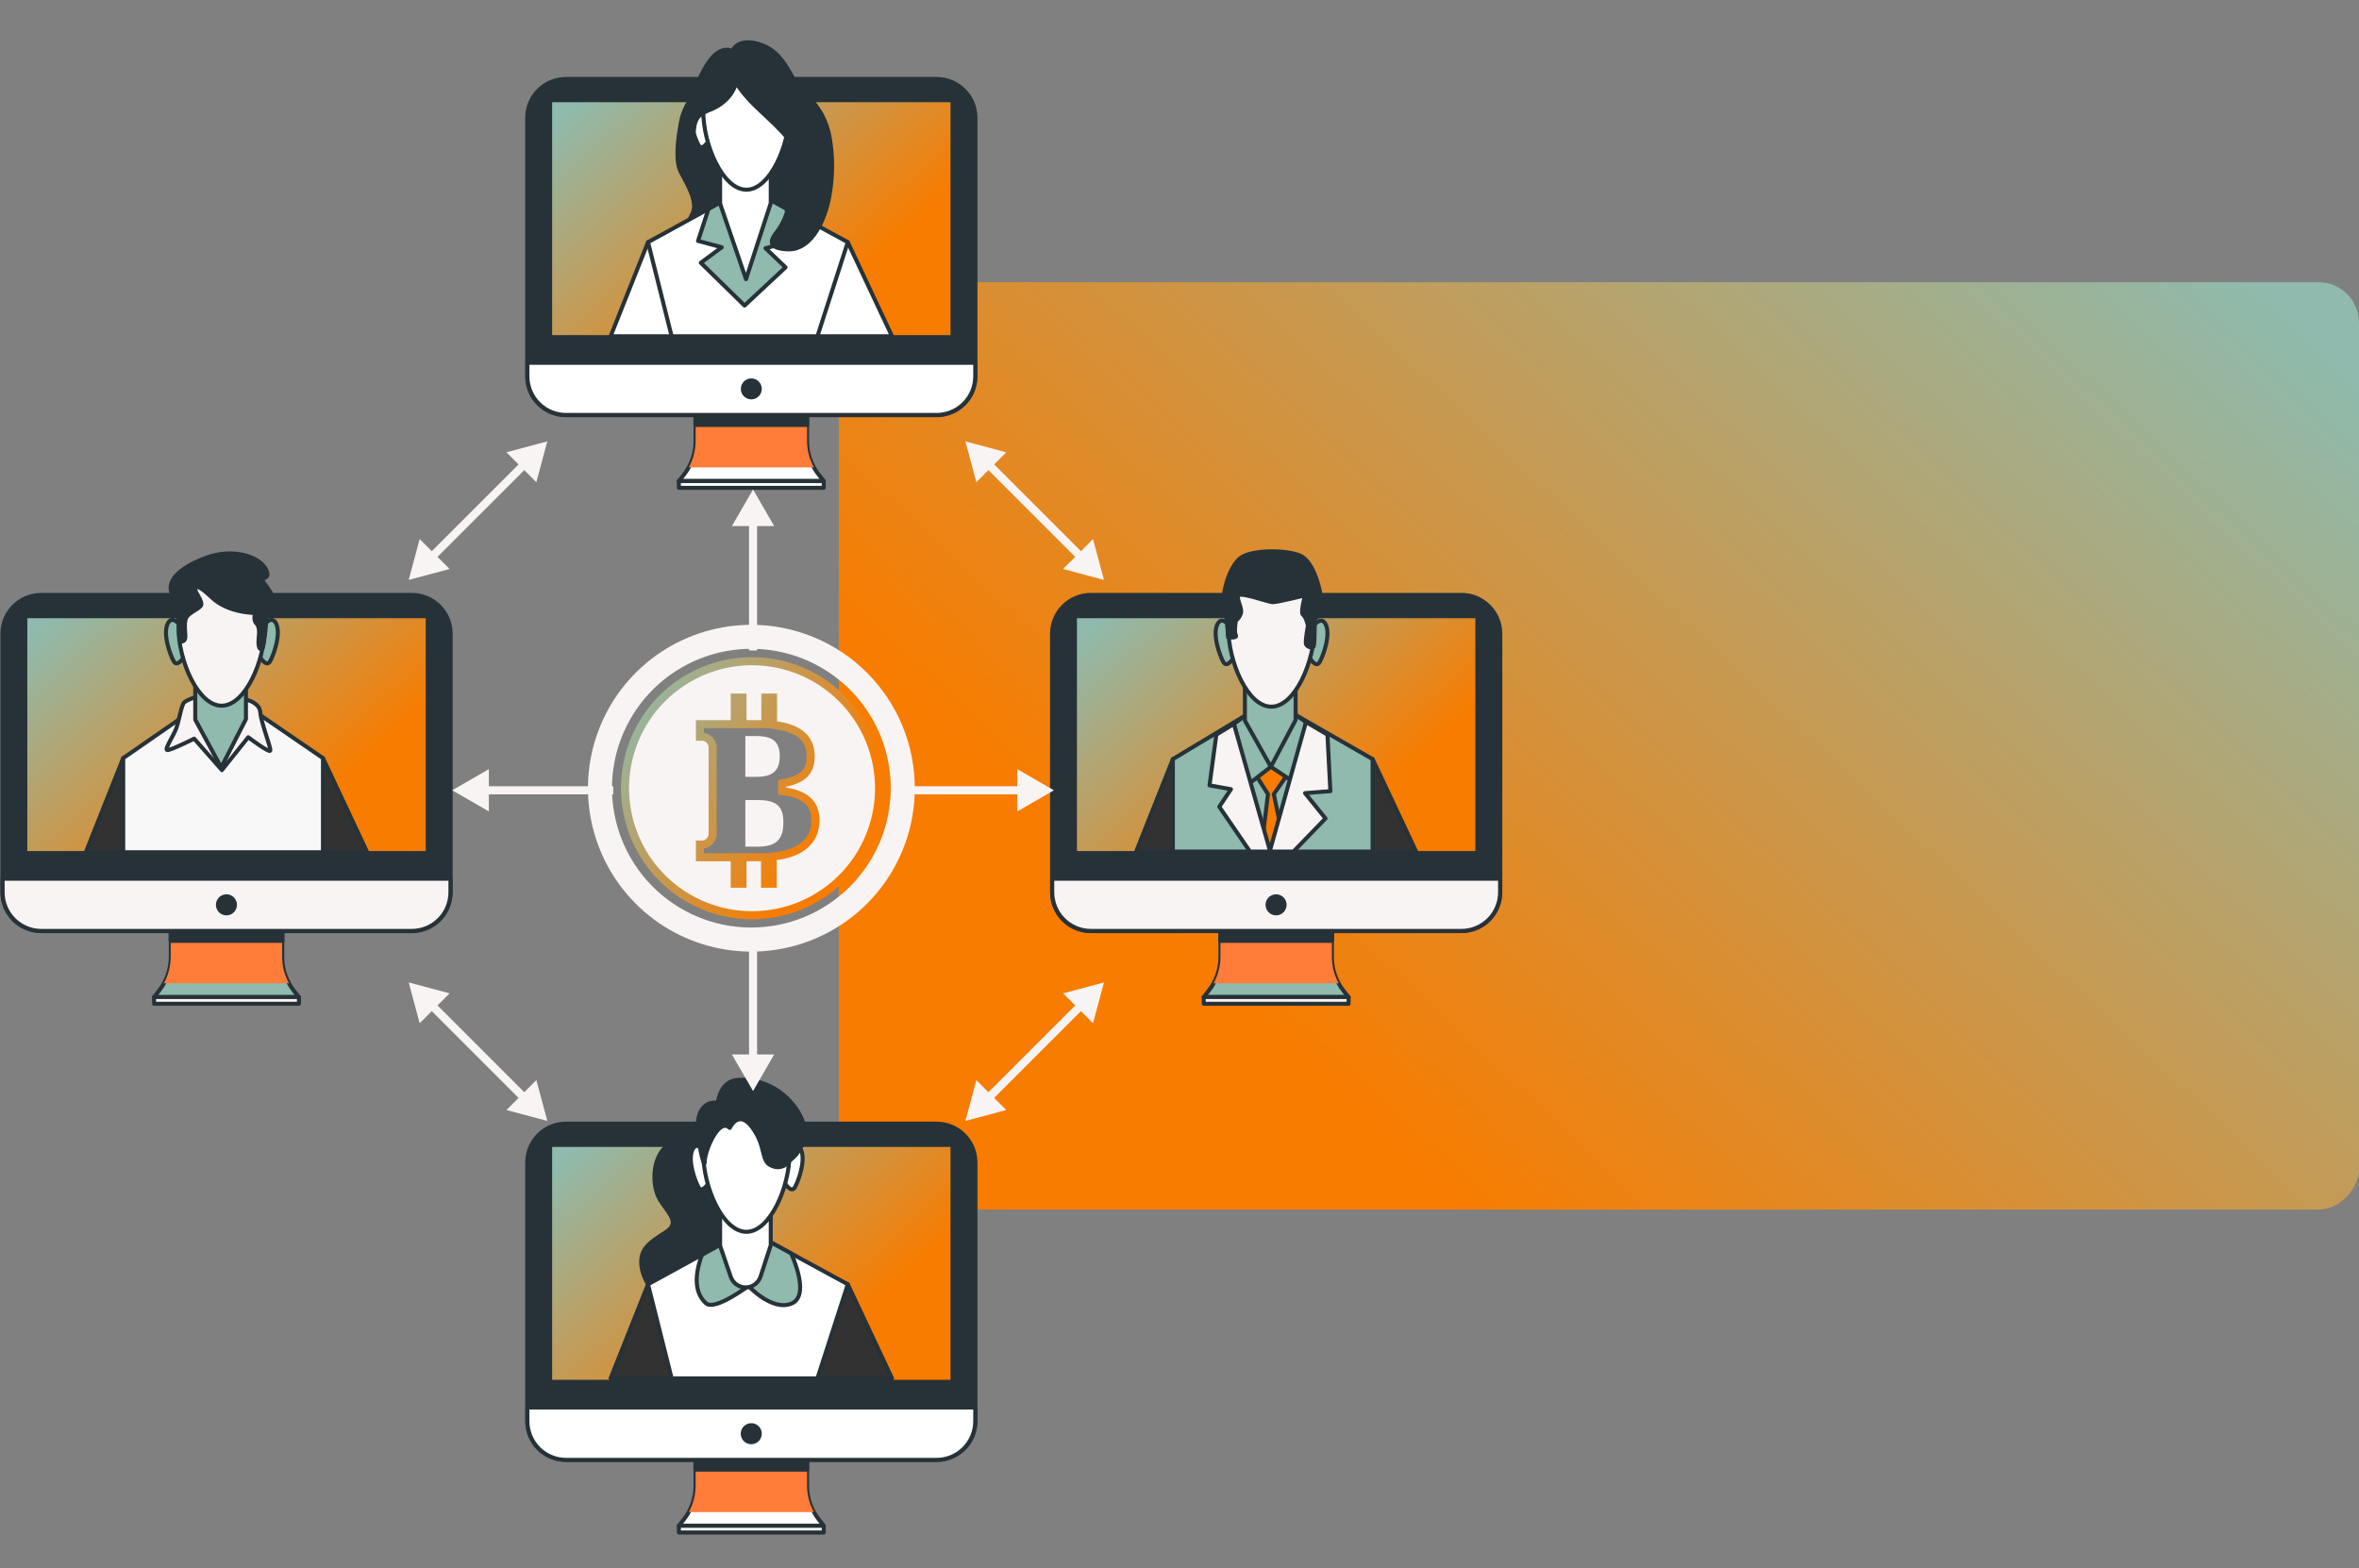 <svg width="585" height="389" viewBox="0 0 585 389" fill="none" xmlns="http://www.w3.org/2000/svg">
<rect x="0" y="0" width="585" height="389" fill="#808080" stroke="none"/>
<rect width="377" height="230" rx="10" transform="matrix(-1 0 0 1 585 70)" fill="url(#paint0_linear_1513_3177)"/>
<path d="M200.133 368.459V359.086H172.497V368.459C172.499 371.521 171.467 374.493 169.568 376.894L168.352 378.431H204.278L203.071 376.894C201.165 374.497 200.129 371.523 200.133 368.459Z" fill="white" stroke="#263238" stroke-linecap="round" stroke-linejoin="round"/>
<g style="mix-blend-mode:multiply">
<path d="M170.812 375.038H201.841C200.722 373.026 200.137 370.761 200.139 368.459V359.086H172.504V368.459C172.505 370.76 171.923 373.023 170.812 375.038Z" fill="#FF7C39"/>
</g>
<path d="M200.136 360.499H172.5V364.459H200.136V360.499Z" fill="#263238" stroke="#263238" stroke-width="1.095" stroke-linecap="round" stroke-linejoin="round"/>
<path d="M232.267 278.747H140.369C135.078 278.747 130.789 283.036 130.789 288.327V352.466C130.789 357.757 135.078 362.046 140.369 362.046H232.267C237.558 362.046 241.847 357.757 241.847 352.466V288.327C241.847 283.036 237.558 278.747 232.267 278.747Z" fill="#263238" stroke="#263238" stroke-width="1.095" stroke-linecap="round" stroke-linejoin="round"/>
<path d="M130.789 349.094H241.847V352.507C241.847 353.765 241.599 355.011 241.118 356.173C240.636 357.335 239.931 358.391 239.041 359.281C238.152 360.17 237.096 360.876 235.933 361.357C234.771 361.839 233.525 362.087 232.267 362.087H140.369C139.111 362.087 137.865 361.839 136.703 361.357C135.54 360.876 134.484 360.17 133.595 359.281C132.705 358.391 132 357.335 131.518 356.173C131.037 355.011 130.789 353.765 130.789 352.507V349.145V349.094Z" fill="white" stroke="#263238" stroke-linecap="round" stroke-linejoin="round"/>
<path d="M236.265 283.924H136.375V342.773H236.265V283.924Z" fill="url(#paint1_linear_1513_3177)" stroke="#263238" stroke-width="1.095" stroke-linecap="round" stroke-linejoin="round"/>
<path d="M188.367 355.6C188.367 355.193 188.246 354.794 188.019 354.455C187.793 354.116 187.471 353.851 187.094 353.695C186.717 353.539 186.302 353.498 185.902 353.578C185.502 353.657 185.135 353.854 184.846 354.142C184.558 354.431 184.361 354.798 184.282 355.198C184.202 355.598 184.243 356.013 184.399 356.39C184.555 356.767 184.82 357.089 185.159 357.315C185.498 357.542 185.897 357.663 186.305 357.663C186.852 357.663 187.376 357.446 187.763 357.059C188.15 356.672 188.367 356.147 188.367 355.6Z" fill="#263238" stroke="#263238" stroke-width="1.095" stroke-linecap="round" stroke-linejoin="round"/>
<path d="M204.278 378.432H168.352V380.102H204.278V378.432Z" fill="white" stroke="#263238" stroke-linecap="round" stroke-linejoin="round"/>
<path d="M173.657 282.995C173.657 282.995 168.8 281.644 165.284 284.345C161.768 287.047 161.51 294.059 163.665 297.576C165.82 301.092 168.821 303.237 165.016 305.67C161.211 308.104 158.54 309.723 159.076 314.033C159.613 318.343 163.665 324.025 170.141 324.293C176.617 324.561 184.454 318.9 184.454 312.693C184.454 306.485 179.865 302.432 181.484 298.926C183.103 295.42 187.96 290.821 184.186 285.964C180.411 281.108 173.657 282.995 173.657 282.995Z" fill="#263238" stroke="#263238" stroke-linecap="round" stroke-linejoin="round"/>
<path d="M221.212 341.876L210.24 318.54H160.702L151.422 341.876H221.212Z" fill="#323232" stroke="#263238" stroke-linecap="round" stroke-linejoin="round"/>
<path d="M202.713 341.875L210.241 318.539L185.379 305L160.703 318.539L166.56 341.875H202.713Z" fill="white" stroke="#263238" stroke-linecap="round" stroke-linejoin="round"/>
<path d="M181.12 307.332L174.056 311.261C172.757 314.777 171.592 320.17 175.087 323.264C177.253 325.223 185.606 318.954 185.606 318.954C185.606 318.954 191.545 325.429 196.402 323.264C199.846 321.738 198.279 315.623 196.206 310.89L188.503 306.703L181.12 307.332Z" fill="#8FBAAD" stroke="#263238" stroke-linecap="round" stroke-linejoin="round"/>
<path d="M178.578 298.68V308.992L181.208 316.664C181.471 317.441 181.973 318.115 182.641 318.59C183.31 319.066 184.112 319.318 184.932 319.311C185.752 319.304 186.55 319.038 187.21 318.552C187.871 318.066 188.361 317.383 188.611 316.602L191.138 308.837V298.082L178.578 298.68Z" fill="white" stroke="#263238" stroke-linecap="round" stroke-linejoin="round"/>
<path d="M175.862 287.038C175.862 287.038 173.254 282.408 171.81 284.976C170.366 287.543 172.387 293.071 173.254 294.514C174.12 295.958 175.574 293.648 175.574 293.648" fill="white"/>
<path d="M175.862 287.038C175.862 287.038 173.254 282.408 171.81 284.976C170.366 287.543 172.387 293.071 173.254 294.514C174.12 295.958 175.574 293.648 175.574 293.648" stroke="#263238" stroke-linecap="round" stroke-linejoin="round"/>
<path d="M194.484 287.038C194.484 287.038 197.093 282.408 198.537 284.976C199.981 287.543 197.959 293.071 197.093 294.514C196.227 295.958 194.773 293.648 194.773 293.648" fill="white"/>
<path d="M194.484 287.038C194.484 287.038 197.093 282.408 198.537 284.976C199.981 287.543 197.959 293.071 197.093 294.514C196.227 295.958 194.773 293.648 194.773 293.648" stroke="#263238" stroke-linecap="round" stroke-linejoin="round"/>
<path d="M195.793 286.171C195.793 294.307 191.008 305.526 185.1 305.526C179.191 305.526 174.406 294.307 174.406 286.171C174.406 278.035 179.201 271.425 185.1 271.425C190.998 271.425 195.793 278.024 195.793 286.171Z" fill="white" stroke="#263238" stroke-linecap="round" stroke-linejoin="round"/>
<path d="M180.97 279.757C180.97 279.757 183.136 274.901 186.642 279.757C190.148 284.614 188.529 288.131 191.499 289.203C192.26 289.54 193.118 289.589 193.913 289.34C194.708 289.092 195.386 288.563 195.819 287.852C195.819 287.852 204.193 282.191 195.819 273.014C194.185 271.238 192.173 269.853 189.931 268.961C187.689 268.068 185.275 267.691 182.868 267.858C178.547 268.136 178.011 273.529 178.011 273.529C178.011 273.529 174.763 272.725 173.422 276.499C172.082 280.273 174.763 290.801 174.763 288.11C174.763 285.419 178.279 277.056 180.97 279.757Z" fill="#263238" stroke="#263238" stroke-linecap="round" stroke-linejoin="round"/>
<path d="M330.289 237.324V227.94H302.653V237.324C302.655 240.387 301.619 243.361 299.714 245.759L298.508 247.327H334.434L333.217 245.8C331.311 243.387 330.279 240.399 330.289 237.324Z" fill="#8FBAAD" stroke="#263238" stroke-linecap="round" stroke-linejoin="round"/>
<g style="mix-blend-mode:multiply">
<path d="M300.953 243.893H331.981C330.872 241.881 330.29 239.621 330.29 237.324V227.94H302.655V237.324C302.656 239.623 302.07 241.884 300.953 243.893Z" fill="#FF7C39"/>
</g>
<path d="M330.292 229.353H302.656V233.312H330.292V229.353Z" fill="#263238" stroke="#263238" stroke-width="1.095" stroke-linecap="round" stroke-linejoin="round"/>
<path d="M362.424 147.601H270.525C265.234 147.601 260.945 151.89 260.945 157.18V221.32C260.945 226.61 265.234 230.899 270.525 230.899H362.424C367.714 230.899 372.003 226.61 372.003 221.32V157.18C372.003 151.89 367.714 147.601 362.424 147.601Z" fill="#263238" stroke="#263238" stroke-width="1.095" stroke-linecap="round" stroke-linejoin="round"/>
<path d="M260.945 217.948H372.003V221.31C372.003 222.568 371.756 223.814 371.274 224.976C370.793 226.138 370.087 227.194 369.198 228.084C368.308 228.973 367.252 229.679 366.09 230.16C364.927 230.642 363.682 230.89 362.424 230.89H270.525C269.267 230.89 268.021 230.642 266.859 230.16C265.697 229.679 264.641 228.973 263.751 228.084C262.862 227.194 262.156 226.138 261.675 224.976C261.193 223.814 260.945 222.568 260.945 221.31V217.948Z" fill="#F9F4F4" stroke="#263238" stroke-linecap="round" stroke-linejoin="round"/>
<path d="M366.414 152.787H266.523V211.637H366.414V152.787Z" fill="url(#paint2_linear_1513_3177)" stroke="#263238" stroke-width="1.095" stroke-linecap="round" stroke-linejoin="round"/>
<path d="M318.515 224.424C318.515 224.016 318.394 223.617 318.168 223.278C317.941 222.939 317.619 222.674 317.242 222.518C316.865 222.362 316.451 222.321 316.051 222.401C315.651 222.481 315.283 222.677 314.995 222.965C314.706 223.254 314.51 223.621 314.43 224.021C314.351 224.421 314.392 224.836 314.548 225.213C314.704 225.59 314.968 225.912 315.307 226.138C315.646 226.365 316.045 226.486 316.453 226.486C317 226.486 317.525 226.269 317.911 225.882C318.298 225.495 318.515 224.971 318.515 224.424Z" fill="#263238" stroke="#263238" stroke-width="1.095" stroke-linecap="round" stroke-linejoin="round"/>
<path d="M334.434 247.284H298.508V248.955H334.434V247.284Z" fill="#F9F4F4" stroke="#263238" stroke-linecap="round" stroke-linejoin="round"/>
<path d="M351.179 211.214L340.393 188.28H290.855L281.75 211.214H351.179Z" fill="#323232" stroke="#263238" stroke-linecap="round" stroke-linejoin="round"/>
<path d="M340.389 211.214V188.281L321.209 177.278L315.528 174.741L309.134 177.278L290.852 188.281V211.214H340.389Z" fill="#8FBAAD" stroke="#263238" stroke-linecap="round" stroke-linejoin="round"/>
<path d="M311.055 191.642L314.437 196.963L312.746 210.977H318.789L315.891 196.963L319.758 191.405L314.684 185.6L311.055 191.642Z" fill="#F87C00" stroke="#263238" stroke-linecap="round" stroke-linejoin="round"/>
<path d="M315.152 190.189L309.851 194.303L305.984 179.557L309.129 177.278H321.205L323.865 179.083L321.689 194.54L315.152 190.189Z" fill="#8FBAAD" stroke="#263238" stroke-linecap="round" stroke-linejoin="round"/>
<path d="M308.719 168.42V178.742L315.153 190.189L321.289 178.598V167.822L308.719 168.42Z" fill="#8FBAAD" stroke="#263238" stroke-linecap="round" stroke-linejoin="round"/>
<path d="M306.008 156.778C306.008 156.778 303.41 152.148 301.966 154.716C300.523 157.284 302.544 162.8 303.41 164.254C304.276 165.708 305.72 163.388 305.72 163.388" fill="#8FBAAD"/>
<path d="M306.008 156.778C306.008 156.778 303.41 152.148 301.966 154.716C300.523 157.284 302.544 162.8 303.41 164.254C304.276 165.708 305.72 163.388 305.72 163.388" stroke="#263238" stroke-linecap="round" stroke-linejoin="round"/>
<path d="M324.641 156.778C324.641 156.778 327.239 152.148 328.683 154.716C330.126 157.284 328.105 162.8 327.239 164.254C326.373 165.708 324.929 163.388 324.929 163.388" fill="#8FBAAD"/>
<path d="M324.641 156.778C324.641 156.778 327.239 152.148 328.683 154.716C330.126 157.284 328.105 162.8 327.239 164.254C326.373 165.708 324.929 163.388 324.929 163.388" stroke="#263238" stroke-linecap="round" stroke-linejoin="round"/>
<path d="M325.952 155.912C325.952 164.048 321.168 175.277 315.259 175.277C309.35 175.277 304.617 164.048 304.617 155.912C304.617 147.776 309.402 141.166 315.311 141.166C321.219 141.166 325.952 147.766 325.952 155.912Z" fill="#F9F4F4" stroke="#263238" stroke-linecap="round" stroke-linejoin="round"/>
<path d="M302.369 200.098L309.979 211.215H320.755L328.705 202.996L323.632 196.716L329.911 196.232L329.19 182.218L323.869 179.083L314.928 210.977L305.988 179.557L301.636 182.218L299.945 194.788L305.266 195.747L302.369 200.098Z" fill="#F9F4F4" stroke="#263238" stroke-linecap="round" stroke-linejoin="round"/>
<path d="M304.541 158.057C304.541 158.057 306.934 158.366 306.47 157.572C306.006 156.778 306.47 153.953 306.47 153.953C307.021 153.512 307.439 152.926 307.676 152.262C308.161 151.055 306.954 149.354 306.954 147.91C306.954 146.466 314.441 149.354 315.647 149.354C316.854 149.354 323.629 147.663 323.629 147.663C323.629 147.663 322.412 152.014 323.144 152.499C323.876 152.984 324.35 155.159 324.35 155.159C324.35 155.159 323.629 159.026 323.866 159.748C324.103 160.47 325.557 160.955 325.804 160.233C326.052 159.511 326.041 153.221 326.041 153.221C326.041 153.221 327.733 153.468 327.733 150.127C327.733 146.786 325.804 139.248 322.412 137.805C319.019 136.361 311.306 136.351 308.161 138.042C305.016 139.733 302.84 147.467 303.572 150.127C304.102 152.741 304.426 155.392 304.541 158.057Z" fill="#263238" stroke="#263238" stroke-linecap="round" stroke-linejoin="round"/>
<path d="M200.133 109.355V99.972H172.497V109.355C172.497 112.413 171.465 115.382 169.568 117.78L168.352 119.317H204.278L203.071 117.78C201.167 115.385 200.131 112.415 200.133 109.355Z" fill="white" stroke="#263238" stroke-linecap="round" stroke-linejoin="round"/>
<g style="mix-blend-mode:multiply">
<path d="M170.812 115.924H201.841C200.723 113.915 200.138 111.654 200.139 109.355V99.972H172.504V109.355C172.504 111.653 171.922 113.912 170.812 115.924Z" fill="#FF7C39"/>
</g>
<path d="M200.136 101.385H172.5V105.344H200.136V101.385Z" fill="#263238" stroke="#263238" stroke-width="1.095" stroke-linecap="round" stroke-linejoin="round"/>
<path d="M232.267 19.633H140.369C135.078 19.633 130.789 23.922 130.789 29.212V93.352C130.789 98.642 135.078 102.931 140.369 102.931H232.267C237.558 102.931 241.847 98.642 241.847 93.352V29.212C241.847 23.922 237.558 19.633 232.267 19.633Z" fill="#263238" stroke="#263238" stroke-width="1.095" stroke-linecap="round" stroke-linejoin="round"/>
<path d="M130.789 89.98H241.847V93.341C241.847 95.882 240.838 98.318 239.041 100.115C237.245 101.912 234.808 102.921 232.267 102.921H140.369C137.828 102.921 135.391 101.912 133.595 100.115C131.798 98.318 130.789 95.882 130.789 93.341V89.98Z" fill="white" stroke="#263238" stroke-linecap="round" stroke-linejoin="round"/>
<path d="M236.265 24.809H136.375V83.658H236.265V24.809Z" fill="url(#paint3_linear_1513_3177)" stroke="#263238" stroke-width="1.095" stroke-linecap="round" stroke-linejoin="round"/>
<path d="M186.318 98.507C187.451 98.507 188.37 97.589 188.37 96.455C188.37 95.322 187.451 94.403 186.318 94.403C185.184 94.403 184.266 95.322 184.266 96.455C184.266 97.589 185.184 98.507 186.318 98.507Z" fill="#263238" stroke="#263238" stroke-width="1.095" stroke-linecap="round" stroke-linejoin="round"/>
<path d="M204.278 119.316H168.352V120.987H204.278V119.316Z" fill="white" stroke="#263238" stroke-linecap="round" stroke-linejoin="round"/>
<path d="M221.212 83.401L210.24 60.065H160.702L151.422 83.401H221.212Z" fill="white" stroke="#263238" stroke-linecap="round" stroke-linejoin="round"/>
<path d="M168.793 30.872C168.793 30.872 167.009 39.194 168.793 42.586C170.577 45.979 173.093 50.041 171.732 52.98C170.371 55.919 169.02 56.59 168.566 62.261C168.112 67.932 177.156 79.203 187.55 78.069C197.944 76.935 204.049 68.355 202.234 61.353C200.419 54.352 197.491 53.444 198.388 48.979C199.285 44.514 201.553 41.524 200.45 35.43C199.347 29.335 193.902 19.384 187.354 17.126C180.806 14.868 176.681 18.034 174.248 22.282C171.814 26.531 169.226 29.108 168.793 30.872Z" fill="#263238" stroke="#263238" stroke-linecap="round" stroke-linejoin="round"/>
<path d="M202.713 83.4L210.241 60.065L185.379 46.525L160.703 60.065L166.56 83.4H202.713Z" fill="white" stroke="#263238" stroke-linecap="round" stroke-linejoin="round"/>
<path d="M175.687 51.846L173.109 59.755L178.987 61.333L173.79 65.179L184.638 75.79L194.805 66.303L189.835 61.56L196.837 59.755L195.001 51.774L185.38 46.525L175.687 51.846Z" fill="#8FBAAD" stroke="#263238" stroke-linecap="round" stroke-linejoin="round"/>
<path d="M178.578 40.205V50.527L185.002 69.243L191.138 50.372V39.606L178.578 40.205Z" fill="white" stroke="#263238" stroke-linecap="round" stroke-linejoin="round"/>
<path d="M175.862 28.563C175.862 28.563 173.254 23.933 171.81 26.5C170.366 29.068 172.387 34.585 173.254 36.039C174.12 37.493 175.574 35.162 175.574 35.162" fill="white"/>
<path d="M175.862 28.563C175.862 28.563 173.254 23.933 171.81 26.5C170.366 29.068 172.387 34.585 173.254 36.039C174.12 37.493 175.574 35.162 175.574 35.162" stroke="#263238" stroke-linecap="round" stroke-linejoin="round"/>
<path d="M194.484 28.563C194.484 28.563 197.093 23.933 198.537 26.5C199.981 29.068 197.959 34.585 197.093 36.039C196.227 37.493 194.773 35.162 194.773 35.162" fill="white"/>
<path d="M194.484 28.563C194.484 28.563 197.093 23.933 198.537 26.5C199.981 29.068 197.959 34.585 197.093 36.039C196.227 37.493 194.773 35.162 194.773 35.162" stroke="#263238" stroke-linecap="round" stroke-linejoin="round"/>
<path d="M195.793 27.686C195.793 35.822 191.008 47.052 185.1 47.052C179.191 47.052 174.406 35.833 174.406 27.686C174.406 19.54 179.201 12.94 185.1 12.94C190.998 12.94 195.793 19.55 195.793 27.686Z" fill="white" stroke="#263238" stroke-linecap="round" stroke-linejoin="round"/>
<path d="M183.042 17.054C183.042 14.662 182.32 11.445 179 12.558C175.092 13.889 172.514 22.241 170.627 25.644C169.659 27.241 169.034 29.021 168.791 30.872C167.863 36.647 172.658 41.452 172.658 41.452C172.658 41.452 171.524 35.358 172.204 31.285C172.586 29.016 173.73 28.191 175.731 27.376C180.309 25.623 183.042 22.241 183.042 17.054Z" fill="#263238" stroke="#263238" stroke-linecap="round" stroke-linejoin="round"/>
<path d="M203.785 28.408C202.326 25.952 200.512 23.725 198.402 21.798C195.917 19.313 194.566 13.219 188.916 11.177C183.265 9.135 180.78 11.857 181.006 15.931C181.041 16.582 181.124 17.23 181.254 17.869C181.249 17.9 181.249 17.931 181.254 17.962C181.254 17.962 181.254 18.065 181.357 18.261C181.525 19.35 182.047 20.354 182.842 21.117L182.986 21.221C184.144 22.89 185.456 24.447 186.905 25.871C191.648 30.615 197.526 34.904 197.753 39.875C197.928 43.937 196.474 47.093 195.69 51.218H195.494C195.047 53.424 194.125 55.507 192.793 57.322C190.73 59.807 190.524 61.612 195.278 61.839C201.63 62.138 204.796 53.713 205.672 48.598C206.542 43.867 206.577 39.019 205.775 34.275C205.427 32.226 204.756 30.246 203.785 28.408Z" fill="#263238" stroke="#263238" stroke-linecap="round" stroke-linejoin="round"/>
<path d="M69.992 237.325V227.941H42.356V237.325C42.353 240.387 41.318 243.359 39.417 245.76L38.211 247.328H74.127L72.92 245.801C71.014 243.388 69.982 240.4 69.992 237.325Z" fill="#8FBAAD" stroke="#263238" stroke-linecap="round" stroke-linejoin="round"/>
<g style="mix-blend-mode:multiply">
<path d="M40.633 243.894H71.661C70.552 241.882 69.97 239.622 69.97 237.325V227.941H42.334V237.325C42.331 239.623 41.745 241.883 40.633 243.894Z" fill="#FF7C39"/>
</g>
<path d="M69.995 229.354H42.359V233.314H69.995V229.354Z" fill="#263238" stroke="#263238" stroke-width="1.095" stroke-linecap="round" stroke-linejoin="round"/>
<path d="M102.127 147.602H10.228C4.937 147.602 0.648 151.891 0.648 157.181V221.321C0.648 226.611 4.937 230.9 10.228 230.9H102.127C107.418 230.9 111.706 226.611 111.706 221.321V157.181C111.706 151.891 107.418 147.602 102.127 147.602Z" fill="#263238" stroke="#263238" stroke-width="1.095" stroke-linecap="round" stroke-linejoin="round"/>
<path d="M0.648 217.949H111.706V221.311C111.706 222.569 111.459 223.815 110.977 224.977C110.496 226.139 109.79 227.195 108.901 228.085C108.011 228.974 106.955 229.68 105.793 230.161C104.631 230.643 103.385 230.891 102.127 230.891H10.228C8.97 230.891 7.724 230.643 6.562 230.161C5.4 229.68 4.344 228.974 3.454 228.085C2.565 227.195 1.859 226.139 1.378 224.977C0.896 223.815 0.648 222.569 0.648 221.311V217.949Z" fill="#F9F4F4" stroke="#263238" stroke-linecap="round" stroke-linejoin="round"/>
<path d="M106.117 152.788H6.227V211.638H106.117V152.788Z" fill="url(#paint4_linear_1513_3177)" stroke="#263238" stroke-width="1.095" stroke-linecap="round" stroke-linejoin="round"/>
<path d="M58.218 224.426C58.218 224.018 58.097 223.619 57.871 223.28C57.644 222.941 57.322 222.676 56.945 222.52C56.569 222.364 56.154 222.323 55.754 222.403C55.354 222.482 54.986 222.679 54.698 222.967C54.409 223.256 54.213 223.623 54.133 224.023C54.054 224.423 54.095 224.838 54.251 225.215C54.407 225.592 54.671 225.914 55.01 226.14C55.349 226.367 55.748 226.488 56.156 226.488C56.703 226.488 57.228 226.271 57.614 225.884C58.001 225.497 58.218 224.973 58.218 224.426Z" fill="#263238" stroke="#263238" stroke-width="1.095" stroke-linecap="round" stroke-linejoin="round"/>
<path d="M74.137 247.285H38.211V248.956H74.137V247.285Z" fill="#F9F4F4" stroke="#263238" stroke-linecap="round" stroke-linejoin="round"/>
<path d="M91.061 211.38L80.089 188.034H30.552L21.281 211.38H91.061Z" fill="#323232" stroke="#263238" stroke-linecap="round" stroke-linejoin="round"/>
<path d="M80.093 211.38V188.035L64.047 177.042L55.231 174.495L46.414 177.042L30.555 188.035V211.38H80.093Z" fill="#F8F8F8" stroke="#263238" stroke-linecap="round" stroke-linejoin="round"/>
<path d="M49.913 172.453C49.913 172.453 46.387 173.484 45.675 174.216C44.964 174.949 44.438 178.63 43.737 180.569C43.035 182.507 40.736 185.858 41.447 186.034C42.159 186.209 48.15 183.208 48.15 183.208L55.028 191.004L61.556 182.858C61.556 182.858 66.711 186.745 67.021 186.209C67.33 185.673 64.731 179.331 64.556 176.681C64.381 174.031 60.493 173.154 58.204 172.979C55.915 172.804 49.913 172.453 49.913 172.453Z" fill="#F9F4F4" stroke="#263238" stroke-linecap="round" stroke-linejoin="round"/>
<path d="M48.422 168.185V178.496L54.856 190.345L60.992 178.352V167.576L48.422 168.185Z" fill="#8FBAAD" stroke="#263238" stroke-linecap="round" stroke-linejoin="round"/>
<path d="M45.712 156.583C45.712 156.583 43.113 151.963 41.669 154.521C40.226 157.078 42.247 162.615 43.113 164.059C43.979 165.503 45.423 163.193 45.423 163.193" fill="#8FBAAD"/>
<path d="M45.712 156.583C45.712 156.583 43.113 151.963 41.669 154.521C40.226 157.078 42.247 162.615 43.113 164.059C43.979 165.503 45.423 163.193 45.423 163.193" stroke="#263238" stroke-linecap="round" stroke-linejoin="round"/>
<path d="M64.352 156.583C64.352 156.583 66.95 151.963 68.394 154.521C69.837 157.078 67.816 162.615 66.95 164.059C66.084 165.503 64.64 163.193 64.64 163.193" fill="#8FBAAD"/>
<path d="M64.352 156.583C64.352 156.583 66.95 151.963 68.394 154.521C69.837 157.078 67.816 162.615 66.95 164.059C66.084 165.503 64.64 163.193 64.64 163.193" stroke="#263238" stroke-linecap="round" stroke-linejoin="round"/>
<path d="M65.652 155.665C65.652 163.801 60.868 175.031 54.959 175.031C49.05 175.031 44.266 163.801 44.266 155.665C44.266 147.529 49.05 140.93 54.959 140.93C60.868 140.93 65.652 147.529 65.652 155.665Z" fill="#F9F4F4" stroke="#263238" stroke-linecap="round" stroke-linejoin="round"/>
<path d="M63.389 151.583C63.389 151.583 62.637 153.645 63.534 154.573C64.431 155.501 64.286 156.811 64.132 158.605C63.977 160.399 64.431 161.451 65.029 160.853C65.627 160.255 66.225 151.882 66.225 151.284C66.225 150.686 63.389 151.583 63.389 151.583Z" fill="#263238" stroke="#263238" stroke-linecap="round" stroke-linejoin="round"/>
<path d="M44.398 154.418L44.697 159.058C44.815 159.1 44.94 159.118 45.064 159.11C45.189 159.102 45.31 159.07 45.422 159.014C45.534 158.958 45.633 158.88 45.714 158.785C45.795 158.69 45.856 158.58 45.893 158.46C46.192 157.563 45.439 154.717 46.192 153.222C46.945 151.727 49.781 150.984 49.925 149.932C50.069 148.881 48.43 146.942 48.43 146.2C48.43 145.457 48.883 144.704 52.616 148.262C56.349 151.82 63.237 152.593 66.826 151.696C70.415 150.799 66.084 145.416 65.186 144.22C64.289 143.024 67.579 143.921 65.784 140.93C63.99 137.94 57.7 135.991 51.42 138.239C45.14 140.487 41.552 143.622 42.449 146.767C43.346 149.912 44.398 154.418 44.398 154.418Z" fill="#263238" stroke="#263238" stroke-linecap="round" stroke-linejoin="round"/>
<path d="M186.75 230.684V263.073" stroke="#F9F4F4" stroke-width="2" stroke-miterlimit="10"/>
<path d="M181.5 261.537L186.749 270.611L191.987 261.537H181.5Z" fill="#F9F4F4"/>
<path d="M186.75 161.337V128.947" stroke="#F9F4F4" stroke-width="2" stroke-miterlimit="10"/>
<path d="M191.987 130.485L186.749 121.41L181.5 130.485H191.987Z" fill="#F9F4F4"/>
<path d="M152.085 196.016H119.695" stroke="#F9F4F4" stroke-width="2" stroke-miterlimit="10"/>
<path d="M121.233 190.767L112.148 196.015L121.233 201.254V190.767Z" fill="#F9F4F4"/>
<path d="M130.389 114.811L106.703 138.497" stroke="#F9F4F4" stroke-width="2" stroke-miterlimit="10"/>
<path d="M125.594 112.181L135.72 109.469L133.008 119.605L125.594 112.181Z" fill="#F9F4F4"/>
<path d="M104.071 133.701L101.359 143.838L111.496 141.126L104.071 133.701Z" fill="#F9F4F4"/>
<path d="M244.742 114.811L268.428 138.497" stroke="#F9F4F4" stroke-width="2" stroke-miterlimit="10"/>
<path d="M242.118 119.605L239.406 109.469L249.532 112.191L242.118 119.605Z" fill="#F9F4F4"/>
<path d="M263.641 141.126L273.767 143.838L271.055 133.701L263.641 141.126Z" fill="#F9F4F4"/>
<path d="M130.389 272.684L106.703 248.998" stroke="#F9F4F4" stroke-width="2" stroke-miterlimit="10"/>
<path d="M133.008 267.899L135.73 278.026L125.594 275.314L133.008 267.899Z" fill="#F9F4F4"/>
<path d="M111.496 246.379L101.359 243.667L104.071 253.793L111.496 246.379Z" fill="#F9F4F4"/>
<path d="M244.742 272.684L268.428 248.998" stroke="#F9F4F4" stroke-width="2" stroke-miterlimit="10"/>
<path d="M249.532 275.314L239.406 278.026L242.118 267.899L249.532 275.314Z" fill="#F9F4F4"/>
<path d="M271.055 253.793L273.767 243.667L263.641 246.379L271.055 253.793Z" fill="#F9F4F4"/>
<path d="M221.422 196.016H253.811" stroke="#F9F4F4" stroke-width="2" stroke-miterlimit="10"/>
<path d="M252.273 201.254L261.358 196.015L252.273 190.767V201.254Z" fill="#F9F4F4"/>
<path d="M188.012 198.439H184.836V209.989H188.012C192.797 209.989 194.271 207.834 194.271 204.018C194.271 200.203 192.797 198.439 188.012 198.439Z" fill="#F9F4F4"/>
<path d="M186.33 154.975C178.315 154.975 170.48 157.351 163.815 161.804C157.151 166.257 151.957 172.587 148.89 179.992C145.822 187.397 145.02 195.545 146.583 203.406C148.147 211.267 152.007 218.488 157.674 224.156C163.342 229.823 170.563 233.683 178.424 235.247C186.285 236.81 194.433 236.008 201.838 232.94C209.243 229.873 215.573 224.679 220.026 218.015C224.479 211.35 226.855 203.515 226.855 195.5C226.855 184.752 222.586 174.444 214.986 166.844C207.386 159.244 197.078 154.975 186.33 154.975ZM186.33 230.055C179.494 230.055 172.811 228.028 167.127 224.23C161.442 220.431 157.012 215.033 154.396 208.717C151.78 202.401 151.095 195.451 152.429 188.746C153.763 182.041 157.055 175.882 161.889 171.048C166.723 166.214 172.882 162.922 179.587 161.589C186.292 160.255 193.242 160.939 199.558 163.556C205.874 166.172 211.272 170.602 215.07 176.286C218.868 181.97 220.895 188.653 220.895 195.49C220.887 204.654 217.243 213.441 210.762 219.922C204.282 226.402 195.495 230.047 186.33 230.055Z" fill="#F9F4F4"/>
<path d="M193.364 187.58C193.364 184.218 191.889 182.568 187.672 182.568H184.836V192.674H187.672C191.827 192.674 193.364 190.931 193.364 187.58Z" fill="#F9F4F4"/>
<path d="M186.511 164L186.51 164C180.279 163.998 174.188 165.844 169.006 169.305C163.824 172.765 159.785 177.685 157.4 183.441C155.014 189.197 154.39 195.532 155.605 201.643C156.82 207.754 159.82 213.368 164.226 217.774C168.632 222.18 174.246 225.18 180.357 226.395C186.468 227.61 192.803 226.986 198.559 224.6C204.315 222.215 209.235 218.176 212.695 212.994C216.156 207.812 218.002 201.721 218 195.49V195.489C217.992 187.14 214.672 179.135 208.768 173.232C202.865 167.328 194.86 164.008 186.511 164ZM192.491 212.348L191.625 212.465V213.339V219.177H189.718V213.612V212.612H188.718H185.123H184.123V213.612V219.177H182.215V213.622V212.622H181.215H173.569V209.474H174.269H174.351L174.432 209.46C175.016 209.364 175.552 209.082 175.964 208.657C176.375 208.232 176.638 207.686 176.716 207.1L176.724 207.035V206.969V185.232V185.169L176.716 185.106C176.641 184.517 176.378 183.969 175.965 183.543C175.553 183.117 175.014 182.835 174.428 182.741L174.349 182.728H174.269H173.569V179.619H181.215H182.215V178.619V173.014H184.123V178.619V179.619H185.123H188.19H188.796H189.796V178.619V173.014H191.704V178.912V179.779L192.563 179.902C195.506 180.321 197.616 181.201 198.981 182.458C200.314 183.687 201.033 185.366 201.033 187.626C201.033 189.625 200.474 190.992 199.498 191.974C198.494 192.986 196.937 193.704 194.729 194.159L193.931 194.323V195.139V195.334V196.195L194.783 196.323C197.345 196.706 199.196 197.504 200.399 198.655C201.575 199.78 202.234 201.338 202.235 203.485C202.198 206.071 201.291 208.035 199.697 209.471C198.075 210.932 195.657 211.92 192.491 212.348Z" fill="#F9F4F4" stroke="url(#paint5_linear_1513_3177)" stroke-width="2"/>
<defs>
<linearGradient id="paint0_linear_1513_3177" x1="16.5" y1="5.839e-05" x2="232" y2="230" gradientUnits="userSpaceOnUse">
<stop offset="0.019" stop-color="#8FBAAD"/>
<stop offset="0.982" stop-color="#F87C00"/>
</linearGradient>
<linearGradient id="paint1_linear_1513_3177" x1="140.747" y1="283.924" x2="195.728" y2="344.69" gradientUnits="userSpaceOnUse">
<stop offset="0.019" stop-color="#8FBAAD"/>
<stop offset="0.982" stop-color="#F87C00"/>
</linearGradient>
<linearGradient id="paint2_linear_1513_3177" x1="270.895" y1="152.787" x2="325.876" y2="213.553" gradientUnits="userSpaceOnUse">
<stop offset="0.019" stop-color="#8FBAAD"/>
<stop offset="0.982" stop-color="#F87C00"/>
</linearGradient>
<linearGradient id="paint3_linear_1513_3177" x1="140.747" y1="24.809" x2="195.728" y2="85.575" gradientUnits="userSpaceOnUse">
<stop offset="0.019" stop-color="#8FBAAD"/>
<stop offset="0.982" stop-color="#F87C00"/>
</linearGradient>
<linearGradient id="paint4_linear_1513_3177" x1="10.598" y1="152.788" x2="65.579" y2="213.554" gradientUnits="userSpaceOnUse">
<stop offset="0.019" stop-color="#8FBAAD"/>
<stop offset="0.982" stop-color="#F87C00"/>
</linearGradient>
<linearGradient id="paint5_linear_1513_3177" x1="158.67" y1="165" x2="211.05" y2="199.106" gradientUnits="userSpaceOnUse">
<stop offset="0.019" stop-color="#8FBAAD"/>
<stop offset="0.982" stop-color="#F87C00"/>
</linearGradient>
</defs>
</svg>
